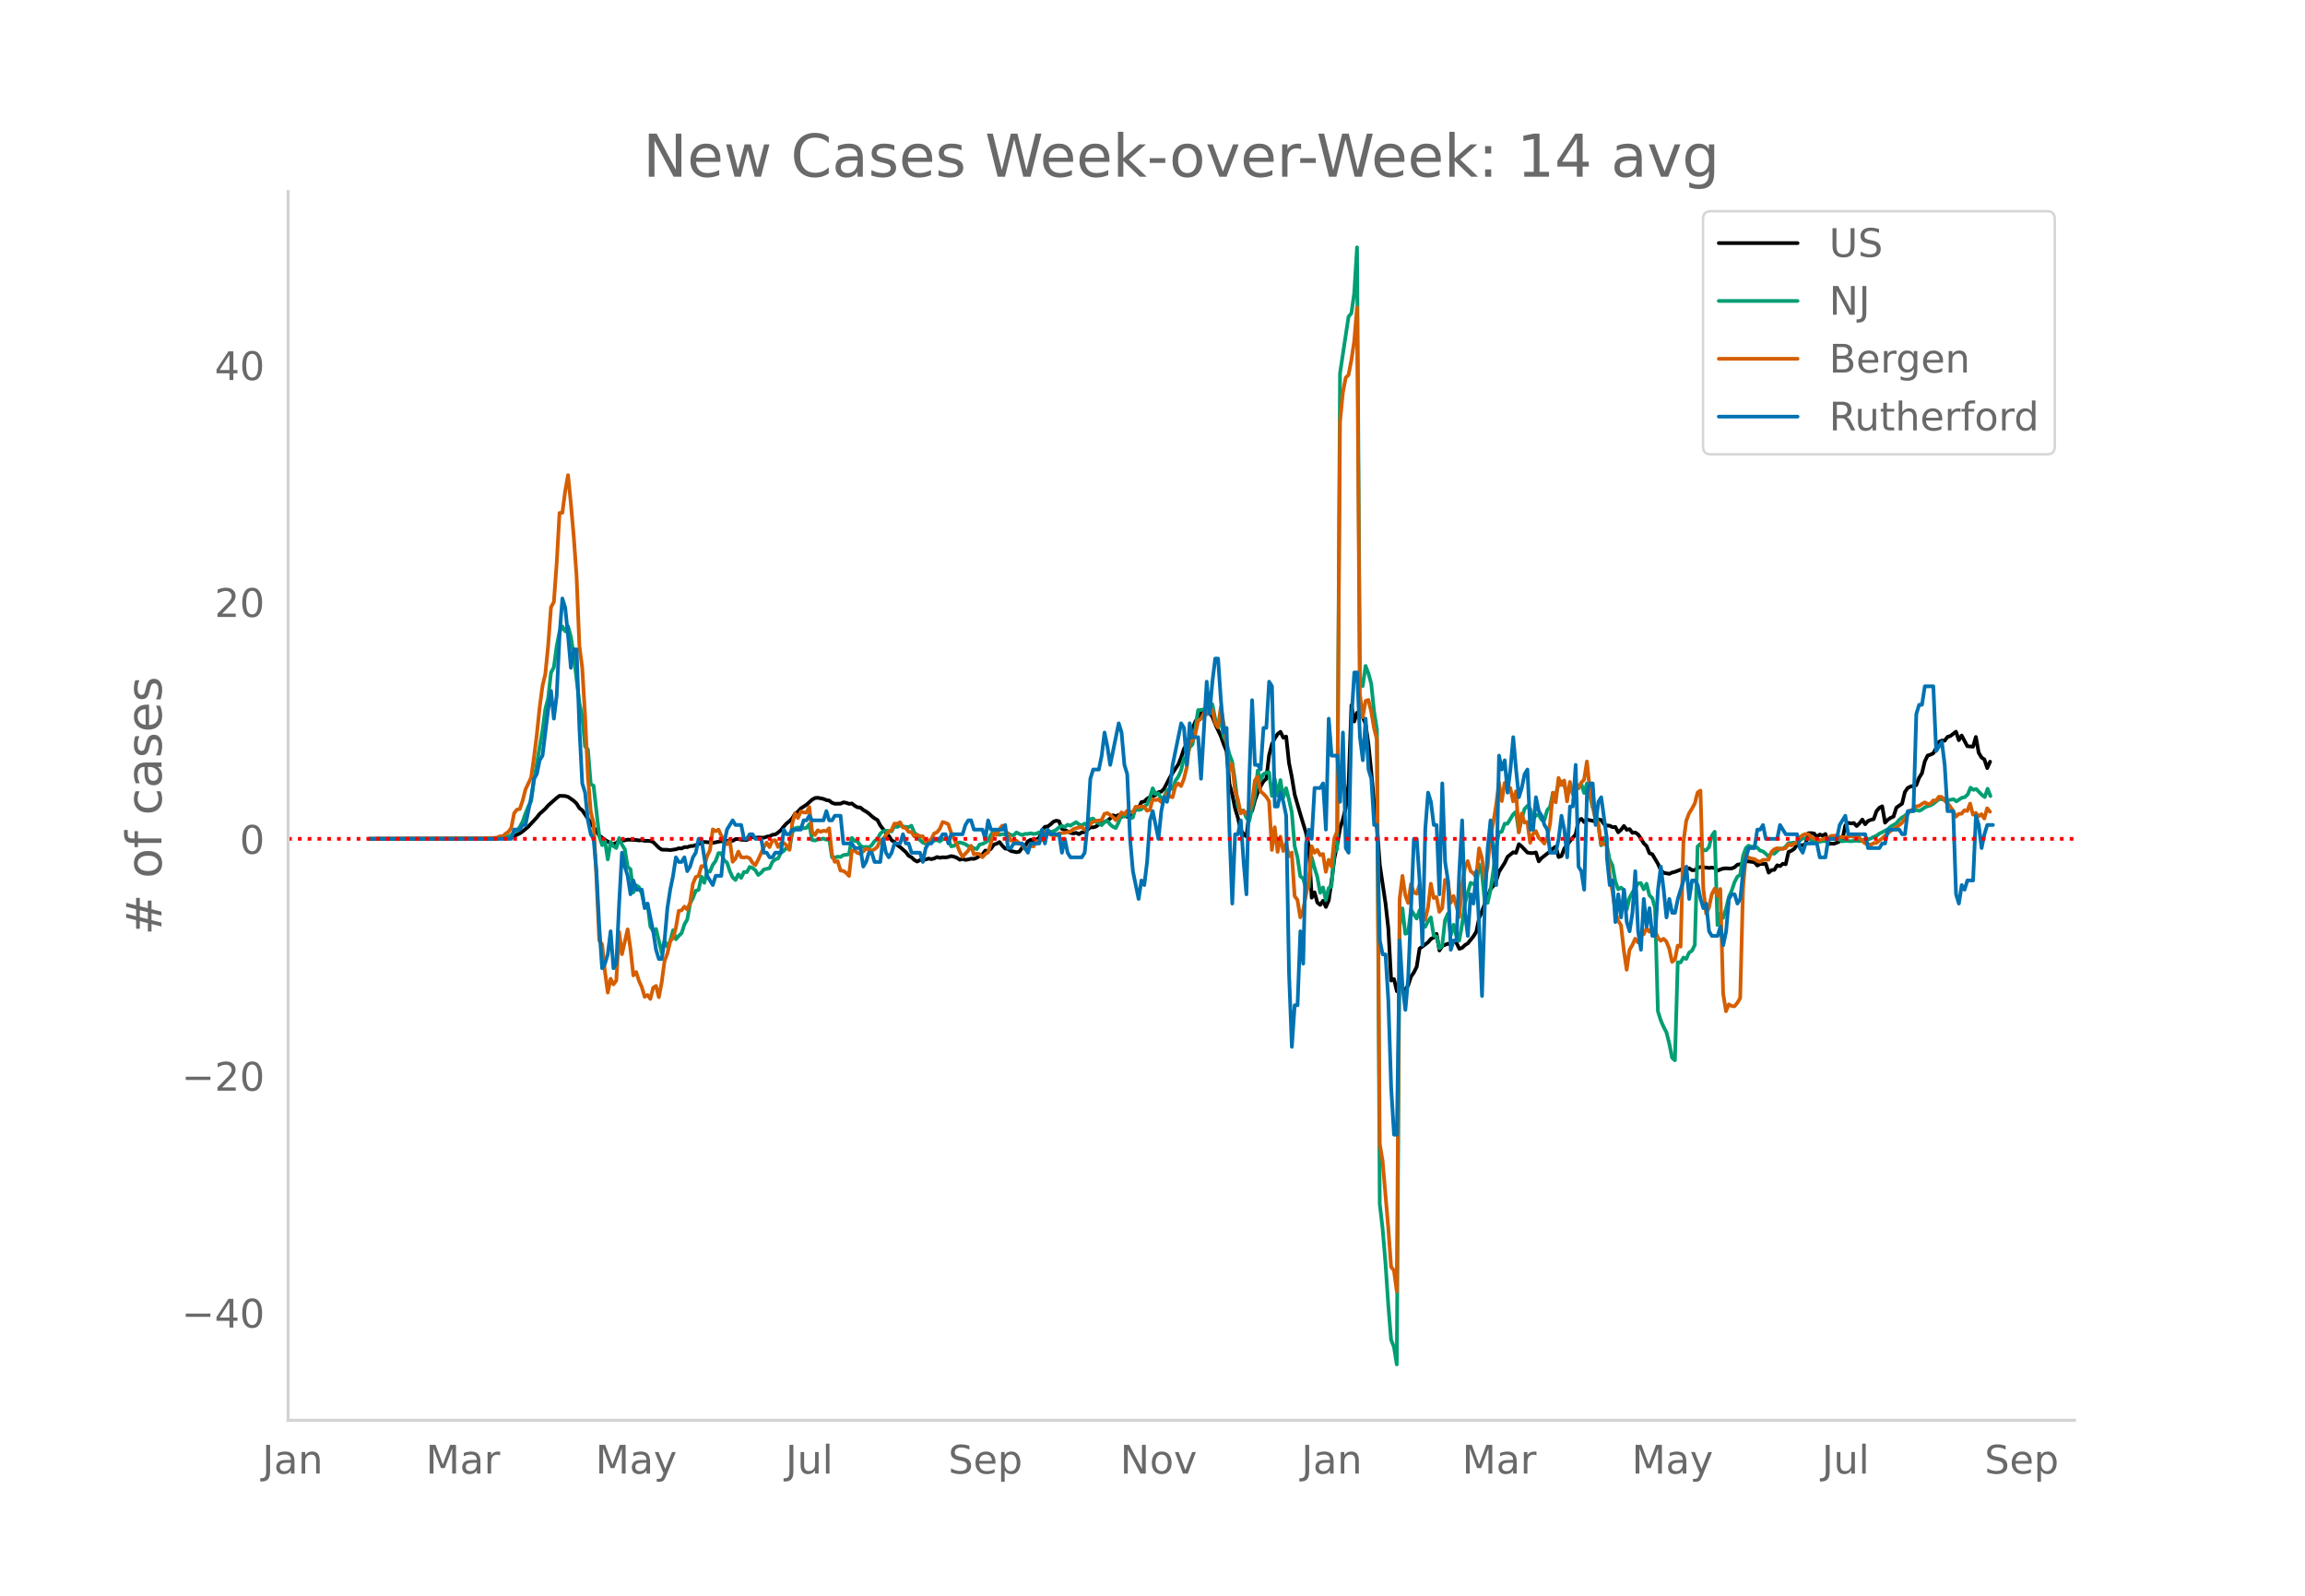 <svg height="864" viewBox="0 0 936 648" width="1248" xmlns="http://www.w3.org/2000/svg" xmlns:xlink="http://www.w3.org/1999/xlink"><defs><style>*{stroke-linecap:butt;stroke-linejoin:round}</style></defs><g id="figure_1"><path d="M0 648h936V0H0z" style="fill:#fff" id="patch_1"/><g id="axes_1"><path d="M117 576.72h725.4V77.76H117z" style="fill:none" id="patch_2"/><path clip-path="url(#p359a716080)" d="m149.973 340.626 49.574-.113 5.765-.276 1.152-.116 1.153-.228 1.153-.374 2.306-1.121 1.153-.81 2.306-1.898 3.458-3.75 1.153-1.465 2.306-2.065 1.153-1.355 3.459-3.046 1.153-.857 2.305.086 1.153.335 2.306 1.599 1.153 1.105 1.153 1.876 1.153.885 6.917 10.268 2.306 1.75 2.306 1.372 1.152.295 1.153-.427 1.153-.983 1.153.014 1.153-.1 1.153-.291 3.459.17 1.153.17 1.152-.128 1.153.3 1.153-.025 1.153.089 1.153.423 2.306 2.32 1.153.756 2.305.073 1.153.113 2.306-.341 1.153-.39 1.153.074 1.153-.57 1.153.04 1.153-.416 1.152-.068 2.306-.743 1.153-.716 1.153-.169 2.306.172 1.153.178 3.458-.67 1.153.147 1.153-.337 2.306.037 1.153-.69 1.153-.054 1.153.317 2.305.091 1.153-.752 1.153-.504 1.153.415 1.153-.176 2.306.102 1.153-.438 1.153-.164 1.152-.602 1.153-.123 1.153-.793 1.153-.97 1.153-1.47 1.153-1.272 1.153-.887 1.153-1.207 1.153-1.874 1.153-.78 1.152-1.32 2.306-1.505 2.306-2.063 1.153-.658 1.153-.106 2.306.473 1.152.469 1.153.194 1.153.92 1.153.378 2.306-.037 1.153-.546 1.153.19 1.153.428 1.152-.147 1.153.934 1.153.626 1.153.083 1.153.994 1.153.63 1.153.846 1.153 1.048 1.153.887 1.152.668 1.153 2.209 2.306 2.997 1.153 1.24 1.153 1.764 1.153.747 1.153 1.222 1.153.826 2.305 2.016 1.153 1.514 1.153.602 1.153 1.102 1.153.62 1.153-.602 1.153-.041 1.153-.207 1.153-.367 1.152.25 1.153-.288 1.153-.57 1.153.305 1.153-.214 1.153.058 1.153-.188 1.153-.356 1.153.264 1.152.432 1.153.784 1.153-.334 1.153.404 1.153-.184 1.153-.318 1.153.083 1.153-.427 1.153-.78 1.153-.6 1.152-1.568 1.153.168 1.153-.923 1.153-1.673 1.153-.352 1.153-.667 1.153 1.487 1.153 1.157 1.153.149 1.152.829 2.306.502 1.153-.235 1.153-1.637 1.153-.566 1.153-1.97 1.153-.676 1.153.441 1.152-.53 1.153-.674 1.153-3.076 1.153-1.39 1.153-.146 1.153-.861 1.153-1.07 1.153-.423 1.153.251 1.153 3.069 1.152.415 2.306 1.2 1.153.243 1.153-.249 1.153.55 1.153-.732 1.153-.104 1.153-.908 1.152-1.054 1.153.032 1.153-.312 1.153-.919 1.153-.334 2.306-1.21 1.153-.811 1.153-1.31 1.152.417 1.153-.559 1.153.799 1.153-.737 1.153.689 1.153.02 1.153-.99 1.153-2.298 1.153-.22 1.153-2.47 1.152-.237 1.153-1.132 1.153-.687 1.153-.321 1.153-.473 1.153-1.191 1.153-.204 1.153-1.238 2.305-4.47 1.153-1.898 2.306-3.484 1.153-2.852 1.153-3.511 1.153-1.796 1.153-2.801 1.153-3.57 1.152-2.875 2.306-3.563 2.306-.74 1.153.715 1.153 1.632 1.153 3.017 2.305 4.92 1.153 3.255 1.153 2.773 1.153 13.274 1.153 4.364 1.153 5.613 1.153 3.815 1.153 5.033 1.153 1.623 1.153.924 1.152-9.514 1.153-.855 1.153-4.333 1.153-3.16 1.153-2.492 1.153-2.016 1.153-1.071 1.153-9.63 1.153-4.414 1.152-2.339 1.153-1.776 1.153-.872 1.153 2.4 1.153-.474 1.153 10.704 1.153 5.742 1.153 7.11 2.305 7.99 2.306 7.6 1.153 5.41 1.153 20.873 1.153-2.212 1.153 4.2 1.153.928 1.153-1.67 1.153 2.504 1.152-2.62 1.153-7.917 1.153-9.25 1.153-5.653 1.153-6.51 1.153-3.715 1.153-4.614 1.153-9.788 1.153-31.798 1.152 6.557 1.153-3.594 1.153 1.361 1.153.464 1.153 2.913 1.153 8.198 1.153 11.226 1.153 13.029 1.153 9.2 1.152 15.491 2.306 15.479 1.153 10.294 1.153 21.125 1.153-.567 1.153 4.913 1.153-4.287 1.153 3.272 1.153.323 1.152-1.728 1.153-3.556 1.153-1.634 1.153-2.336 1.153-7.376 2.306-1.664 1.153-.89 1.153-1.379 1.152-.568 1.153-1.455 1.153 6.732 1.153-1.825 2.306-.924 1.153.306 1.153-1.446 1.153.797 1.152 2.406 1.153-.37 1.153-1.127 1.153-.7 2.306-2.87 1.153-1.875 1.153-5.555 1.153-2.746 1.153-3.061 1.152-2.73 1.153-3.16 1.153-1.386 1.153-2.013 1.153-3.657 2.306-3.644 1.153-2.434 2.305-1.867 1.153.235 1.153-3.52 1.153.955 2.306 2.453 1.153.192 1.153-.002 1.153-.23 1.152 3.62 1.153-1.351 3.459-2.73 1.153-1.147 1.153-.737 1.153 4.214 1.153-.414 1.152-3.076 1.153-1.418 1.153-1.612 2.306-2.69 1.153-5.587 1.153-.717 1.153 1.33 1.153-1.047 3.458.806 1.153-.87 1.153.26 1.153 1.655 1.153.564 1.153.092 1.153.592 1.153-.087 1.152 2.165 1.153-1.032 1.153-1.531 1.153 1.553 1.153-.28 1.153 1.498 1.153-.116 1.153.788 1.153 1.678 1.152 1.927 1.153 1.122 1.153 2.885 1.153.422 2.306 3.896 1.153 2.564 1.153 1.082 2.306.412 1.152-.542 1.153-.274 3.459-1.341 1.153.255 1.153-.371 1.153.804 1.153-.053 1.152-.998 1.153-.234 2.306.226 1.153.13 1.153-.114 1.153.174 1.153 1.042 1.153-.497 1.152-.357 1.153-.111 1.153.099 1.153-.038 1.153-.496 1.153-1.027 1.153-.198 1.153-.4 1.153-.773 1.153.05 2.305.337 1.153 1.338 1.153-.619 2.306-.074 1.153 3.565 1.153-1.008 1.153-.133 1.152-1.834 1.153.351 1.153-.964 1.153.188 1.153-5.004 1.153-.48 1.153-.769 1.153-1.653 1.153.214 1.152-.029 1.153-.488 1.153-4.385 1.153-.043 1.153.15 1.153 1.384 1.153-.97 1.153.437 1.153-.646 1.153 4.036 1.152-.144 1.153.063 1.153-.422 1.153-.553 1.153-.858 1.153-5.64 1.153-1.004 1.153.22 1.153-.164 1.152 1.223 1.153-1.095 1.153-1.53 1.153 1.908 1.153-1.322 1.153-.477 1.153-.272 1.153-3.254 1.153-1.354 1.152-.617 1.153 6.645 1.153-1.195 1.153-.783 1.153-.487 1.153-3.638 2.306-1.599 1.153-4.732 1.152-1.668 1.153-.564 2.306-.554 1.153-3.015 1.153-1.814 1.153-4.816 1.153-2.378 1.153-.359 1.153-.583 1.152-2.019 1.153-2.55 1.153-.591 1.153.084 1.153-1.553 1.153-.343 2.306-1.778 1.153 3.447 1.152-1.89 2.306 4.356 2.306.18 1.153-3.948 1.153 6.415 1.153 1.92 1.153.8 1.152 3.503 1.153-2.594h0" style="fill:none;stroke:#000;stroke-linecap:round;stroke-width:1.5" id="line2d_1"/><path clip-path="url(#p359a716080)" d="m149.973 340.624 50.727-.104 3.459-.251 2.305-.623 1.153-.58 1.153-1.165 1.153-.533 1.153-1.605 1.153-2.14 1.153-3.275 1.153-2.843 1.153-2.17 1.152-8.358 3.46-20.368 1.152-8.69 1.153-4.414 1.153-10.37 1.153-2.161 1.153-8.571 1.153-5.86 1.152-2.181 1.153 2 1.153-2.04 1.153 4.279 1.153 7.391 2.306 19.56 1.153 5.283 1.153 12.264 1.152 1.219 1.153 14.105 1.153.635 2.306 20.526 1.153 3.624 1.153-1.686 1.153 7.445 1.153-7 1.152 1.616 1.153.77 1.153-4.023 1.153 2.646 1.153 1.95 1.153 7.066 1.153.986 1.153 9.41 1.153-2.87 1.153.735 1.152 2.592 1.153 5.4 1.153-1.22 1.153 9.218 1.153 1.856 1.153-.866 2.306 9.607 1.153-4.807 1.152 2.37 1.153-2.281 1.153-4.39 1.153 3.67 1.153-1.365 1.153-1.106 1.153-3.547 1.153-2.011 1.153-6.498 1.152-2.212 1.153-2.96 1.153-.374 1.153-5.357 1.153 2.533 1.153-4.734 1.153.162 1.153-2.765 1.153-1.547 1.153-3.195 1.152.043 1.153 2.927 1.153.855 1.153 3.52 1.153 2.53 1.153 1.04 1.153-2.29 1.153 1.435 1.153-2.425 1.152.1 1.153-2.123 1.153.41 1.153.928 1.153 1.915 1.153-.843 1.153-1.37 2.306-.53 1.152-2.548 1.153-1.021 1.153-.402 1.153-2.313 1.153-.74 1.153-1.252 1.153.564 1.153-6.753 1.153-1.767 1.153-.26 1.152.016 1.153.279 1.153-.202 1.153-1.454 1.153 6.428 1.153.167 1.153-.406 1.153-.109 1.153-.263 1.152.48 1.153-.426 1.153 7.554 1.153.105 1.153-.345 1.153.12 1.153-.766 2.306-.328 1.152-6.653 1.153 1.184 1.153.27 1.153 1.664 1.153.63 1.153-.108 1.153.178 1.153-.844 1.153-1.686 1.152-.812 1.153-2.19 1.153-.982 1.153-.247 2.306.298 1.153-2.089 1.153.294 1.153-.72 1.153.546 2.305.244 1.153-.585 1.153 2.855 1.153.97 1.153 1.985 1.153 1.064 1.153.394 1.153-.089 1.152-1.238 1.153.085 1.153-.208 1.153.568 1.153-.924 1.153-.054 1.153.15 1.153 2.808 1.153-.193 1.152-.975 1.153-.433 1.153.314 1.153.452 1.153.762 1.153.29 1.153.55 1.153.347 1.153-1.833 1.153-.27 1.152-.546 1.153-.781 1.153-2.425 1.153-1.435 1.153 1.063 1.153.445 1.153-.27 1.153.092 1.153-.402 1.152.623 1.153.166 1.153-1.176 1.153.607 1.153.472 1.153-.506 1.153.042 1.153-.286 1.153.302 1.152-.14 1.153-.526 1.153-.29 1.153-.166 1.153.012 1.153.197 1.153-.14 1.153-.638 1.153-1.001 1.153-.639 1.152.5 1.153-.925 1.153.367 2.306-1.407 1.153.881 1.153.41 1.153-.707 1.153.839 1.152-2.665 1.153-.248 1.153 1.44 1.153.463 1.153.809 1.153-1.273 1.153-.503 1.153 1.459 1.153.955 1.152.491 1.153-2.305 1.153-2.982 1.153.669 1.153-1.122 1.153 1.907 1.153-.425 1.153-4.092 1.153 1.048 1.153-.255 1.152-1.16 1.153-.813 1.153-2.765 1.153-3.814 1.153 2.382 1.153-.348 1.153 2.209 1.153-.685 1.153-2.638 1.152-.854 1.153.193 1.153-3.342 1.153-1.609 1.153-2.576 1.153-5.005 1.153.07 1.153-4.417 1.153-1.18 1.152-6.563 1.153-7.391 1.153-.035 1.153-.279 1.153-.835 1.153-1.075 1.153-.17 1.153 5.89 1.153 3.249 1.152-2.6 1.153 6.591 1.153 2.387 1.153 4.792 1.153 2.967 1.153 7.805 1.153 10.265 1.153 2.135 1.153-.317 1.153 2.881 1.152 1.431 1.153-5.179 1.153-4.664 1.153-10.68 1.153 3.826 1.153-2.402 1.153-.6 1.153-.139 1.153 9.6 1.152-6.896 1.153 6.757 1.153-6.289 1.153 7.12 1.153-3.844 1.153 4.583 1.153 5.114 1.153 13.811 1.153 4.526 1.152 7.735 1.153.901 1.153 4.07 1.153-.473 1.153-12.288 1.153 4.286 1.153 3.786 1.153 6.429 1.153-2.182 1.153 5.14 1.152-4.861 1.153-.754 1.153-13.774 1.153-1.272 1.153-193.292 3.459-22.936 1.153-1.376 1.152-8.092 1.153-18.685 1.153 175.318 1.153 2.831 1.153-8.188 1.153 3.013 1.153 4.243 1.153 11.31 1.153 7.194 1.152 192.738 1.153 9.925 1.153 13.82 1.153 17.122 1.153 14.253 1.153 2.904 1.153 7.117 1.153-178.091 1.153-7.067 1.153 10.27 1.152-.33 1.153-9.445 2.306 3.62 1.153-3.31 1.153 6.447 1.153.232 1.153-2.27 1.153-1.574 1.152 7.399 1.153.356 1.153 4.811 1.153-1.075 1.153-10.397 1.153-2.587 1.153 8.826 1.153-4.336 1.153 4.564 1.152 1.888 1.153-6.506 1.153-8.656 2.306-8.312 1.153.445 1.153.7 1.153-8.56 1.153 3.49 1.153 11.796 1.152.263 1.153-5.101 1.153-7.775 1.153-9.758 1.153-6.01 1.153-.29 1.153-3.226 1.153.008 2.305-3.795 1.153-1.032 1.153 8.099 1.153-5.075 1.153-4.158 1.153-1.245 1.153 1.18 1.153 4.3 1.153-1.667 1.152-.297 1.153 2.088 1.153.14 1.153-4.023 1.153-1.342 1.153-5.628 1.153.782 1.153-4.502 1.153-.964 1.152 1.16 1.153 4.445 1.153-2.665 1.153 1.5 1.153-1.844 1.153.174 1.153-1.853 1.153 3.733 1.153-3.891 2.305 9.704 1.153 2.444 1.153 4.328 1.153 8.691 1.153-3.052 1.153 2.894 1.153 5.967 1.153 2.333 1.153 6.501 1.152 3.191 1.153-.665 1.153.967 1.153 8.037 1.153-4.865 1.153-2.104 2.306-3.725 1.153-.178 1.152 2.557 1.153-2.275 1.153 4.684 1.153 1.133 1.153 4.027 1.153 41.9 1.153 3.7 1.153 2.654 1.153 2.212 1.153 4.506 1.152 5.868 1.153.998 1.153-39.765 1.153.02 1.153-1.958 1.153.553 1.153-2.54 1.153-.774 1.153-2.305 1.152-40.059 1.153-1.052 1.153 2.626 1.153-.004 1.153-1.288 1.153-4.602 1.153-1.648 1.153 37.873 1.153-4.656 1.152 1.779 1.153-3.729 1.153-4.715 1.153-2.595 1.153-3.446 1.153-2.263 1.153-.723 1.153-7.712 1.153-3.164 1.153-.998 1.152.46 1.153-.058 1.153.39 1.153 1.22 1.153.309 1.153.951 1.153 1.168 1.153-1.435 1.153.267 2.305-2.127 1.153.155 1.153-.882 1.153-1.42 1.153-.054 1.153-.205 1.153.279 1.153-1.103 1.152-.855 1.153-.034 1.153.135 1.153.557 1.153.1 1.153.391 1.153.213 1.153-.286 1.153.104 1.153-.394 1.152-.534 2.306.035 1.153.24 1.153.665 1.153-.194 2.306.143 2.305-.208 1.153.197 2.306-.704 1.153-.02 1.153-.355 1.153-.638 1.153-.476 1.153-.84 3.458-1.775 1.153-1.102 2.306-1.319 1.153-1.408 1.153-.951 1.153-.724L774.84 330l1.153-.74 1.153.013 1.153-.31 1.153.282 1.153-.645 1.153-.836 1.153-.44 1.153-.322 1.153-.723 2.305-1.872 1.153.201 1.153-.344 1.153.727 2.306-.457 1.153.875 2.305-1.497 1.153-.22 1.153-1.115 1.153-2.722 1.153.877 1.153-.332 2.306 2.39 1.153.855 1.152-3.361 1.153 2.95h0" style="fill:none;stroke:#009e73;stroke-linecap:round;stroke-width:1.5" id="line2d_2"/><path clip-path="url(#p359a716080)" d="m149.973 340.624 44.963-.11 5.764-.295 1.153-.11 1.153-.516h1.153l1.153-1.032 1.152-.774 1.153-1.622 1.153-5.933 1.153-1.474 1.153-.221 1.153-3.427 1.153-4.496 2.306-4.902 1.152-8.18 1.153-9.25 1.153-11.02 1.153-8.696 1.153-4.902 1.153-11.571 1.153-15.552 1.153-2.063 1.153-15.736 1.153-20.453 1.152-.074 1.153-8.807 1.153-6.45 1.153 11.535 1.153 13.23 1.153 16.067 1.153 28.487 1.153 8.881 1.153 19.458 1.152 24.765 1.153 14.225 1.153 4.643 1.153 22.074 1.153 25.612 1.153 1.548 1.153 10.982 1.153 8.587 1.153-5.602 1.152 2.285 1.153-1.548 1.153-19.716 1.153 8.992 2.306-10.06 1.153 7.96 1.153 10.724 1.153-1.364 1.153 3.575 1.152 2.58 1.153 3.906 1.153-.737 1.153 1.584 1.153-4.532 1.153-.738 1.153 4.57 1.153-6.007 1.153-8.66 1.152-3.059 1.153-4.938 1.153-1.474 1.153-4.017 1.153-6.891 1.153-.221 1.153-1.511 1.153 1.142 1.153-2.653 1.152-7.739 1.153-2.764 1.153-.479 1.153-3.943 1.153.11 1.153-4.2 1.153-2.396 1.153-8.44 1.153.738 1.153-.627 2.305 4.828 1.153 1.142 1.153-1.695 1.153 8.771 1.153-1.29 1.153-2.837 1.153 2.284 1.153.11 1.152-.183 1.153.479 1.153 1.842 1.153.958 1.153-2.21 2.306-5.123 1.153-1.806 1.153 1.843 1.152-2.654 1.153-.147 1.153 2.727 1.153-1.548 1.153-.037 1.153.922 1.153 1.842 1.153-10.76 1.153-4.054 1.153 1.88 1.152-2.654 1.153.368 1.153.074 1.153-2.248 1.153 10.135 1.153 1.216 1.153-1.917 1.153.627 1.153-.442 1.152.22 1.153-1.215 1.153 10.65 1.153 2.985 1.153-.295 1.153 3.833 1.153.147 1.153.774 1.153 1.253 1.152-10.282 1.153.037 1.153.958 1.153.258 1.153-.921 1.153-1.069 1.153.295 1.153.442 1.153-.553 1.152-.995 1.153-2.653 1.153-.368 1.153-1.77 1.153-1.473 1.153-.516 1.153-2.617 1.153.037 1.153-.59 1.153 2.1 1.152.222 1.153 1.548 1.153.074 1.153 1.768 1.153-.663 1.153.627h1.153l1.153 2.248 1.153-.222 1.152-.884 1.153-2.285 1.153-.479 1.153-1.437 1.153-2.727 1.153.331 1.153.59 1.153 3.538 2.305 4.606 1.153 2.985 1.153 2.064 2.306-2.506 1.153-1.953 1.153 3.464 1.153-.258 1.153.184 1.153 1.253 1.152-1.29 1.153-.7 2.306-7.628 1.153.553 1.153-2.248 1.153-1.511 1.153 1.99 1.153 1.327 1.152 2.763 1.153-.147 1.153.184 1.153 1.069 1.153.59 1.153 1.695 1.153-.553 1.153-.737 1.153.258 1.152-2.174 1.153.147 1.153-.553 1.153-3.206 1.153.332 1.153.663 1.153.295 1.153.037 1.153-.81 2.305-.259 2.306-.516 1.153-.958 1.153-.405 2.306-.516 1.153 1.142 1.153-.774 1.152-1.584 1.153-.848 1.153-.405 2.306-.295 1.153-2.543 1.153-.295 1.153.737 1.153.922 1.152 1.216 1.153-1.253 1.153-1.917 1.153.774 1.153-1.437 1.153.442 1.153.185 1.153-2.285 1.153.147 1.153-.22 1.152.073 1.153 1.658 1.153-.368 1.153-4.386 1.153.442 1.153-.294 1.153 1.068 1.153-1.105 1.153-2.432 1.152 1.253 1.153.331 1.153-4.496 1.153-1.105 1.153 1.068 1.153-2.91 1.153-4.755 1.153-10.024 1.153-.663 1.152-2.616 1.153-5.565 1.153-.737 1.153-2.285 1.153.48 1.153-2.433 1.153.553 1.153 5.343 1.153 1.77 1.152-8.219 2.306 13.71 1.153 12.123 1.153-2.506 1.153 10.54 1.153 3.538 1.153 5.749 1.153-1.106 1.153 1.511 1.152-1.842 1.153-2.875 1.153-9.065 1.153-1.511 1.153 5.97 1.153.958 1.153 1.216 1.153 1.843 1.153 19.752 1.152-9.213 1.153 9.987 1.153-6.191 1.153 5.823 1.153-3.022 1.153 5.196 1.153-1.511 1.153 17.652 1.153 1.585 1.152 7.038 1.153-2.985 2.306-12.05 1.153-13.783 1.153 2.617 1.153-1.18 1.153 2.138 1.153-.48 1.153 7.26 1.152-4.9 1.153 2.763 1.153-11.535 1.153-2.763 1.153-166.313 1.153-11.83 1.153-6.044 1.153-1.179 1.153-5.97 1.152-7.665 1.153-13.746 1.153 156.916 1.153 9.508 1.153-6.634 1.153-.405 1.153 4.754 1.153 6.707 1.153 4.606 1.152 164.213 1.153 6.891 2.306 27.123 1.153 15.92 1.153 1.437 1.153 8.44 1.153-159.164 1.153-9.471 1.153 7.886 1.152 3.096 1.153-7.629 1.153 3.354 1.153.516 1.153-3.612 1.153 10.65 1.153 3.538 1.153-4.975 1.153-9.655 1.152 5.786 1.153-.369 1.153 6.007 1.153-1.474 1.153-11.534 1.153.59 1.153 8.733 1.153-2.727 1.153 4.017 1.152 4.459 1.153-12.825 1.153-7.112 1.153-2.727 1.153 4.017 1.153.958 1.153 1.437 1.153-11.608 1.153 3.98 1.153 8.292 1.152-4.68 1.153-12.604 1.153-5.38 1.153-7.113 1.153-9.213 1.153 7.518 1.153-7.334 1.153 2.506 1.153-.479 1.152 5.454 1.153-4.127 1.153 16.73 1.153-7.701 1.153 3.722 1.153-.258 1.153 8.439 1.153-3.575 1.153-1.179 1.152 2.727 1.153.995 1.153 1.364 1.153-2.47 1.153-5.527 1.153-12.677 1.153 3.906 1.153-9.913 1.153 2.911 1.152-1.843 1.153 8.44 1.153-7.85 1.153 4.901 1.153-4.496 1.153 2.138 1.153-2.285 1.153-1.18 1.153-7.406 1.153 11.313 1.152 6.78 1.153 5.344 1.153 2.248 1.153 7.924 1.153-.111 1.153.553 1.153 12.05 1.153 6.707 1.153 8.108 1.152 3.722 1.153 1.842 1.153 10.172 1.153 7.923 1.153-8.07 1.153-1.954 1.153-2.58 1.153 1.511 1.153-3.5 1.152.184 1.153-2.396 1.153 1.364 1.153-1.548 1.153 1.069 1.153 2.874 1.153 1.29 1.153-.81 1.153 1.105 1.153 2.911 1.152 5.344 1.153-.922 1.153-5.675 1.153.442 1.153-42.6 1.153-8.476 1.153-3.096 1.153-1.843 1.153-2.137 1.152-4.46 1.153-.773 1.153 39.579 1.153 10.355 1.153-2.395 1.153-5.49 1.153-2.212 1.153 2.838 1.153-2.727 1.152 42.49 1.153 7.15 1.153-2.802 1.153.7 1.153.111 1.153-1.4 1.153-1.953 1.153-44.554 1.153-13.451 1.153.995 1.152.368 1.153.184 1.153.774 1.153.369 1.153-.774 2.306-.11 1.153-3.096 1.153-1.106 1.152-.479 1.153.369 2.306-.332 1.153-1.585 1.153.443 2.306-1.364 1.153-1.843 1.152-.958 1.153-.479 1.153.11 1.153 1.033 1.153.663 2.306.737 2.306-.848 1.153.258 1.152-1.179 2.306-.11 1.153.516 2.306.184 2.306-.48 1.153.332 1.152-.258 1.153.553 1.153 1.327 1.153.995 1.153.147 1.153.48 1.153-.738 1.153-.073 2.305-1.843 3.46-3.059 2.305-1.363 2.306-1.917 1.153-1.621 1.152-2.064 1.153-1.4 1.153-.258 1.153-1.364 1.153-.11 1.153-.81 1.153-.664 1.153.59 1.153.036 1.153-1.437 1.152.11 1.153-1.584 1.153.074 1.153 1.474 1.153.958 1.153 1.474 1.153 1.695 1.153 2.396 1.153-1.106 1.152-.11 1.153-1.364 1.153.258 1.153-2.985 1.153 4.496 1.153-.737 1.153 1.437 1.153-.884 1.153 1.732 1.152-4.128 1.153 1.4h0" style="fill:none;stroke:#d55e00;stroke-linecap:round;stroke-width:1.5" id="line2d_3"/><path clip-path="url(#p359a716080)" d="M149.973 340.624h57.644l1.153-3.753h2.306l1.153-1.877h1.153l2.306-11.262 1.152-7.508 1.153-1.877 1.153-5.63 1.153-1.877 2.306-18.77 1.153-7.507 1.153 11.261 1.153-9.385 1.153-24.4 1.152-15.015 1.153 3.754 1.153 11.261 1.153 13.139 1.153-7.508h1.153l1.153 31.908 1.153 22.523 1.153 3.754 1.152 11.262 1.153 5.63 1.153 1.877 1.153 13.139 1.153 22.523 1.153 16.893 1.153-1.877 1.153-3.754 1.153-9.385 1.152 15.016 1.153-1.877 1.153-24.4 1.153-20.647 1.153 5.631 1.153 3.754 1.153 7.508 1.153-5.631 1.153 3.754h2.305l1.153 7.507 1.153-1.877 2.306 11.262 1.153 7.508 1.153 3.754h1.153l1.153-7.508 1.152-13.139 1.153-7.507 1.153-5.631 1.153-7.508 1.153 1.877h1.153l1.153-1.877 1.153 5.63 1.153-1.876 1.152-3.754 1.153-1.877 1.153-5.63h1.153l2.306 15.015 2.306 3.754 1.153-3.754h2.305l1.153-13.139 1.153-5.63 2.306-3.754 1.153 1.877h2.306l1.153 5.63h1.152l1.153-1.877h1.153l1.153 1.877h2.306l1.153 5.631h1.153l1.153 1.877h1.152l1.153-1.877h2.306l1.153-9.384 1.153 1.876h1.153l1.153-1.876h3.458l1.153-3.754h1.153l1.153-1.877 1.153 1.877h4.612l1.152-3.754 1.153 3.754h1.153l1.153-1.877h2.306l1.153 11.261h3.458l1.153 1.877h2.306l1.153 7.508 1.153-1.877 1.153-3.754h1.153l1.153 3.754h2.305l1.153-9.385 1.153 5.631 1.153 1.877 1.153-1.877 1.153-3.754h2.306l1.153-3.754 1.152 3.754h1.153l1.153 3.754h3.459l1.153 3.754 1.153-5.63 1.153-1.878h1.152l1.153-1.877h2.306l1.153-1.877h1.153l1.153 3.754 1.153-3.754h4.611l1.153-3.753 1.153-1.877h1.153l1.153 3.754h3.459l1.152 3.753 1.153-7.507 1.153 3.754h4.612l1.153-1.877 1.153 9.384h1.152l1.153-1.877h3.459l2.306 3.754 1.153-3.754h3.458l1.153-5.63 1.153 5.63 1.153-5.63 1.153 1.876h3.459l1.153 7.508 1.152-5.63 1.153 5.63 1.153 1.877h4.612l1.153-1.877 1.153-11.261 1.152-18.77 1.153-3.754h2.306l1.153-5.63 1.153-9.385 1.153 5.63 1.153 7.508 3.458-16.892 1.153 3.754 1.153 13.138 1.153 3.754 1.153 26.277 1.153 13.139 2.306 11.262 1.153-7.508 1.152 1.877 1.153-9.385 1.153-16.892 1.153-3.754 2.306 11.261 1.153-11.261 1.153-5.631 1.153 1.877 1.152-5.63 1.153-9.386 3.459-16.892 1.153 1.877 1.153 15.015 1.153-16.892 1.153 5.63h2.305l1.153 16.893 2.306-39.415 1.153 13.138 1.153-13.138 1.153-9.385h1.153l1.152 16.892 1.153 13.139 1.153-1.877 1.153 41.293 1.153 30.03 1.153-28.154h1.153l1.153-5.63 1.153 16.892 1.153 13.139 1.152-46.924 1.153-31.908 1.153 26.277h1.153l1.153 1.877 1.153-16.892h1.153l1.153-18.77 1.153 1.878 1.152 48.8h1.153l1.153-5.63 1.153 3.753 1.153 5.63 1.153 63.816 1.153 30.031 1.153-16.892h1.153l1.152-30.03 1.153 13.138 1.153-48.8 1.153-5.631 1.153 3.753 1.153-20.646h2.306l1.153-1.877 1.153 18.77 1.152-45.047 1.153 15.016h2.306l1.153 18.769 1.153-28.154 1.153 46.923 1.153 1.877 1.153-54.43 1.152-18.77h1.153l1.153 26.277 1.153 9.385 1.153-16.893 1.153 20.646 1.153 3.754 1.153 18.77h1.153l1.152 46.923 1.153 5.63h1.153l1.153 18.77 1.153 35.662 1.153 18.77h1.153l1.153-78.832 1.153 18.77 1.153 9.384 1.152-13.139 2.306-56.308h1.153l1.153 16.893 1.153 26.277 1.153-46.923 1.153-15.016 1.153 3.754 1.152 9.385h1.153l1.153 28.154 1.153-45.047 1.153 31.908 1.153 7.508 1.153 28.154 1.153-3.754h1.153l1.152-28.154 1.153-20.646 1.153 37.538 1.153 9.385 1.153-16.892 1.153 3.753 1.153-13.138 1.153 22.523 1.153 28.154 1.153-37.539 1.152-22.523 1.153-11.261 2.306 26.277 1.153-52.554 1.153 5.63 1.153-3.753 1.153 13.138 1.153-9.385 1.152-13.138 1.153 13.138 1.153 11.262 1.153-3.754 1.153-5.63 1.153-1.878 1.153 24.4h1.153l1.153-13.138 1.152 5.63 1.153 1.878 1.153 3.754 1.153 1.877 1.153 9.384h2.306l1.153-5.63 1.153-9.385 1.152 5.63 1.153 11.262 1.153-20.646h1.153l1.153-16.893 1.153 41.293 1.153 1.877 1.153 7.508 1.153-39.416 1.153-3.754h1.152l1.153 16.893 1.153-9.385 1.153-1.877 2.306 16.892v7.508l1.153 11.262 1.153-1.877 1.153 16.892 1.152-11.261 1.153 9.384 1.153-11.261 1.153 13.138 1.153 3.754 1.153-7.508 1.153-16.892 1.153 24.4 1.153 7.508 1.152-20.646 1.153 11.261 1.153-7.508 1.153 11.262h1.153l1.153-18.77 1.153-9.384 1.153 9.385 1.153 11.261 1.153-7.507 1.152 5.63h1.153l1.153-5.63 2.306-7.508 1.153-5.631 1.153 13.139 1.153-7.508h1.153l1.152 1.877 1.153 5.63 1.153 3.754 1.153-1.877 1.153 11.262 1.153 1.877h2.306l1.153-3.754 1.152 7.508 1.153-5.63 1.153-13.14 1.153-1.876h1.153l1.153 3.753 1.153-1.876 1.153-11.262 1.153-5.63 1.153-3.755h2.305l1.153-7.507h1.153l1.153-1.877 1.153 5.63h4.611l1.153-5.63 2.306 3.753h4.612l1.153 5.631 1.152 1.877 1.153-3.754h4.612l1.153 5.631h2.306l1.153-7.508h3.458l1.153-5.63 2.306-3.754 1.153 7.507h6.917l1.153 5.631h4.612l1.152-1.877h1.153l1.153-5.63h4.612l1.153 1.876h1.153l1.152-9.384h2.306l1.153-39.416 1.153-3.754h1.153l1.153-7.507h3.459l1.152 26.277 2.306-3.754 1.153 9.384 1.153 18.77h2.306l1.153 33.785 1.153 3.753 1.152-7.507 1.153 1.877 1.153-3.754h2.306l1.153-26.277 1.153 3.754 1.153 9.384 1.153-5.63 1.152-3.754h2.306" style="fill:none;stroke:#0072b2;stroke-linecap:round;stroke-width:1.5" id="line2d_4"/><path clip-path="url(#p359a716080)" d="M117 340.624h725.4" style="fill:none;stroke:red;stroke-dasharray:1.5,2.475;stroke-dashoffset:0;stroke-width:1.5" id="line2d_5"/><path d="M117 576.72V77.76" style="fill:none;stroke:#d3d3d3;stroke-linecap:square;stroke-linejoin:miter;stroke-width:1.25" id="patch_3"/><path d="M117 576.72h725.4" style="fill:none;stroke:#d3d3d3;stroke-linecap:square;stroke-linejoin:miter;stroke-width:1.25" id="patch_4"/><g id="matplotlib.axis_1"><g id="xtick_1"><g style="fill:#696969" transform="matrix(.16 0 0 -.16 106.512 598.378)" id="text_1"><defs><path d="M9.813 72.906h9.859V5.078q0-13.187-5-19.14-5-5.954-16.094-5.954h-3.75v8.297h3.078q6.531 0 9.219 3.672Q9.813-4.39 9.813 5.078z" id="DejaVuSans-74"/><path d="M34.281 27.484q-10.89 0-15.093-2.484-4.204-2.484-4.204-8.5 0-4.781 3.157-7.594 3.156-2.797 8.562-2.797 7.485 0 12 5.297 4.516 5.297 4.516 14.078v2zm17.922 3.72V0H43.22v8.297Q40.14 3.328 35.547.953q-4.594-2.375-11.234-2.375-8.391 0-13.36 4.719Q6 8.016 6 15.922q0 9.219 6.172 13.906 6.187 4.688 18.437 4.688h12.61v.89q0 6.203-4.078 9.594-4.078 3.39-11.453 3.39-4.688 0-9.141-1.124-4.438-1.125-8.531-3.375v8.312q4.921 1.906 9.562 2.844 4.64.953 9.031.953 11.875 0 17.735-6.156 5.86-6.14 5.86-18.64z" id="DejaVuSans-97"/><path d="M54.89 33.016V0h-8.984v32.719q0 7.765-3.031 11.61-3.031 3.858-9.078 3.858-7.281 0-11.484-4.64-4.204-4.625-4.204-12.64V0H9.08v54.688h9.03v-8.5q3.235 4.937 7.594 7.374Q30.078 56 35.797 56q9.422 0 14.25-5.828 4.844-5.828 4.844-17.156z" id="DejaVuSans-110"/></defs><use xlink:href="#DejaVuSans-74"/><use x="29.492" xlink:href="#DejaVuSans-97"/><use x="90.771" xlink:href="#DejaVuSans-110"/></g></g><g id="xtick_2"><g style="fill:#696969" transform="matrix(.16 0 0 -.16 172.924 598.378)" id="text_2"><defs><path d="M9.813 72.906h14.703l18.593-49.61 18.703 49.61h14.704V0H66.89v64.016l-18.797-50h-9.907l-18.796 50V0H9.813z" id="DejaVuSans-77"/><path d="M41.11 46.297q-1.516.875-3.297 1.281Q36.03 48 33.89 48q-7.625 0-11.703-4.953-4.079-4.953-4.079-14.234V0H9.08v54.688h9.03v-8.5q2.844 4.984 7.375 7.39Q30.031 56 36.531 56q.922 0 2.047-.125 1.125-.11 2.484-.36z" id="DejaVuSans-114"/></defs><use xlink:href="#DejaVuSans-77"/><use x="86.279" xlink:href="#DejaVuSans-97"/><use x="147.559" xlink:href="#DejaVuSans-114"/></g></g><g id="xtick_3"><g style="fill:#696969" transform="matrix(.16 0 0 -.16 241.805 598.378)" id="text_3"><defs><path d="M32.172-5.078q-3.797-9.766-7.422-12.735-3.61-2.984-9.656-2.984H7.906v7.516h5.282q3.703 0 5.75 1.765Q21-9.766 23.483-3.219l1.61 4.094-22.11 53.813H12.5l17.094-42.766 17.093 42.766h9.516z" id="DejaVuSans-121"/></defs><use xlink:href="#DejaVuSans-77"/><use x="86.279" xlink:href="#DejaVuSans-97"/><use x="147.559" xlink:href="#DejaVuSans-121"/></g></g><g id="xtick_4"><g style="fill:#696969" transform="matrix(.16 0 0 -.16 319.019 598.378)" id="text_4"><defs><path d="M8.5 21.578v33.11h8.984V21.922q0-7.766 3.016-11.656 3.031-3.875 9.094-3.875 7.265 0 11.484 4.64 4.234 4.64 4.234 12.656v31h8.985V0h-8.984v8.406Q42.047 3.422 37.718 1q-4.313-2.422-10.032-2.422-9.421 0-14.312 5.86Q8.5 10.296 8.5 21.578zM31.11 56z" id="DejaVuSans-117"/><path d="M9.422 75.984h8.984V0H9.422z" id="DejaVuSans-108"/></defs><use xlink:href="#DejaVuSans-74"/><use x="29.492" xlink:href="#DejaVuSans-117"/><use x="92.871" xlink:href="#DejaVuSans-108"/></g></g><g id="xtick_5"><g style="fill:#696969" transform="matrix(.16 0 0 -.16 385.07 598.378)" id="text_5"><defs><path d="M53.516 70.516V60.89q-5.61 2.687-10.594 4-4.984 1.328-9.625 1.328-8.047 0-12.422-3.125t-4.375-8.89q0-4.845 2.906-7.313 2.907-2.453 11.016-3.97l5.953-1.218q11.031-2.11 16.281-7.406 5.25-5.297 5.25-14.172 0-10.61-7.11-16.078-7.093-5.469-20.812-5.469-5.172 0-11.015 1.172Q13.14.922 6.89 3.219v10.156q6-3.36 11.765-5.078 5.766-1.703 11.328-1.703 8.438 0 13.032 3.312 4.593 3.328 4.593 9.485 0 5.359-3.297 8.39-3.296 3.032-10.812 4.547L27.484 33.5q-11.03 2.188-15.968 6.875-4.922 4.688-4.922 13.047 0 9.672 6.812 15.234 6.813 5.563 18.766 5.563 5.14 0 10.453-.938 5.328-.922 10.89-2.765z" id="DejaVuSans-83"/><path d="M56.203 29.594v-4.39H14.891q.593-9.282 5.593-14.142 5-4.859 13.938-4.859 5.172 0 10.031 1.266 4.86 1.265 9.656 3.812v-8.5Q49.266.734 44.187-.344 39.11-1.422 33.892-1.422q-13.094 0-20.735 7.61-7.64 7.625-7.64 20.625 0 13.421 7.25 21.296Q20.016 56 32.328 56q11.031 0 17.453-7.11 6.422-7.093 6.422-19.296zm-8.984 2.64q-.094 7.36-4.125 11.75-4.032 4.407-10.672 4.407-7.516 0-12.031-4.25-4.516-4.25-5.203-11.97z" id="DejaVuSans-101"/><path d="M18.11 8.203v-29H9.077v75.484h9.031v-8.296q2.844 4.875 7.157 7.234Q29.594 56 35.594 56q9.968 0 16.187-7.906 6.235-7.907 6.235-20.797T51.78 6.484q-6.218-7.906-16.187-7.906-6 0-10.328 2.375-4.313 2.375-7.157 7.25zm30.578 19.094q0 9.906-4.079 15.547-4.078 5.64-11.203 5.64-7.14 0-11.218-5.64-4.079-5.64-4.079-15.547 0-9.906 4.078-15.547 4.079-5.64 11.22-5.64 7.124 0 11.202 5.64t4.078 15.547z" id="DejaVuSans-112"/></defs><use xlink:href="#DejaVuSans-83"/><use x="63.477" xlink:href="#DejaVuSans-101"/><use x="125" xlink:href="#DejaVuSans-112"/></g></g><g id="xtick_6"><g style="fill:#696969" transform="matrix(.16 0 0 -.16 454.862 598.378)" id="text_6"><defs><path d="M9.813 72.906h13.28l32.329-60.984v60.984h9.562V0h-13.28L19.39 60.984V0H9.813z" id="DejaVuSans-78"/><path d="M30.61 48.39q-7.22 0-11.422-5.64-4.204-5.64-4.204-15.453 0-9.813 4.172-15.453 4.188-5.64 11.453-5.64 7.188 0 11.375 5.655 4.203 5.672 4.203 15.438 0 9.719-4.203 15.406-4.187 5.688-11.375 5.688zm0 7.61q11.718 0 18.406-7.625 6.703-7.61 6.703-21.078 0-13.422-6.703-21.078-6.688-7.64-18.407-7.64-11.765 0-18.437 7.64-6.656 7.656-6.656 21.078 0 13.469 6.656 21.078Q18.844 56 30.609 56z" id="DejaVuSans-111"/><path d="M2.984 54.688H12.5L29.594 8.797l17.093 45.89h9.516L35.687 0H23.485z" id="DejaVuSans-118"/></defs><use xlink:href="#DejaVuSans-78"/><use x="74.805" xlink:href="#DejaVuSans-111"/><use x="135.986" xlink:href="#DejaVuSans-118"/></g></g><g id="xtick_7"><g style="fill:#696969" transform="matrix(.16 0 0 -.16 528.47 598.378)" id="text_7"><use xlink:href="#DejaVuSans-74"/><use x="29.492" xlink:href="#DejaVuSans-97"/><use x="90.771" xlink:href="#DejaVuSans-110"/></g></g><g id="xtick_8"><g style="fill:#696969" transform="matrix(.16 0 0 -.16 593.73 598.378)" id="text_8"><use xlink:href="#DejaVuSans-77"/><use x="86.279" xlink:href="#DejaVuSans-97"/><use x="147.559" xlink:href="#DejaVuSans-114"/></g></g><g id="xtick_9"><g style="fill:#696969" transform="matrix(.16 0 0 -.16 662.61 598.378)" id="text_9"><use xlink:href="#DejaVuSans-77"/><use x="86.279" xlink:href="#DejaVuSans-97"/><use x="147.559" xlink:href="#DejaVuSans-121"/></g></g><g id="xtick_10"><g style="fill:#696969" transform="matrix(.16 0 0 -.16 739.824 598.378)" id="text_10"><use xlink:href="#DejaVuSans-74"/><use x="29.492" xlink:href="#DejaVuSans-117"/><use x="92.871" xlink:href="#DejaVuSans-108"/></g></g><g id="xtick_11"><g style="fill:#696969" transform="matrix(.16 0 0 -.16 805.876 598.378)" id="text_11"><use xlink:href="#DejaVuSans-83"/><use x="63.477" xlink:href="#DejaVuSans-101"/><use x="125" xlink:href="#DejaVuSans-112"/></g></g></g><g id="matplotlib.axis_2"><g id="ytick_1"><g style="fill:#696969" transform="matrix(.16 0 0 -.16 73.733 539.083)" id="text_12"><defs><path d="M10.594 35.5h62.593v-8.297H10.594z" id="DejaVuSans-8722"/><path d="M37.797 64.313 12.89 25.39h24.906zm-2.594 8.593H47.61V25.391h10.407v-8.203H47.609V0h-9.812v17.188H4.89v9.515z" id="DejaVuSans-52"/><path d="M31.781 66.406q-7.61 0-11.453-7.5Q16.5 51.422 16.5 36.375q0-14.984 3.828-22.484 3.844-7.5 11.453-7.5 7.672 0 11.5 7.5 3.844 7.5 3.844 22.484 0 15.047-3.844 22.531-3.828 7.5-11.5 7.5zm0 7.813q12.266 0 18.735-9.703 6.468-9.688 6.468-28.141 0-18.406-6.468-28.11-6.47-9.687-18.735-9.687-12.25 0-18.718 9.688-6.47 9.703-6.47 28.109 0 18.453 6.47 28.14Q19.53 74.22 31.78 74.22z" id="DejaVuSans-48"/></defs><use xlink:href="#DejaVuSans-8722"/><use x="83.789" xlink:href="#DejaVuSans-52"/><use x="147.412" xlink:href="#DejaVuSans-48"/></g></g><g id="ytick_2"><g style="fill:#696969" transform="matrix(.16 0 0 -.16 73.733 442.893)" id="text_13"><defs><path d="M19.188 8.297h34.421V0H7.33v8.297q5.609 5.812 15.296 15.594 9.703 9.797 12.188 12.64 4.734 5.313 6.609 9 1.89 3.688 1.89 7.25 0 5.813-4.078 9.469-4.078 3.672-10.625 3.672-4.64 0-9.797-1.61-5.14-1.609-11-4.89v9.969Q13.767 71.78 18.938 73q5.188 1.219 9.485 1.219 11.328 0 18.062-5.672 6.735-5.656 6.735-15.125 0-4.5-1.688-8.531-1.672-4.016-6.125-9.485-1.218-1.422-7.765-8.187-6.532-6.766-18.453-18.922z" id="DejaVuSans-50"/></defs><use xlink:href="#DejaVuSans-8722"/><use x="83.789" xlink:href="#DejaVuSans-50"/><use x="147.412" xlink:href="#DejaVuSans-48"/></g></g><g id="ytick_3"><use xlink:href="#DejaVuSans-48" style="fill:#696969" transform="matrix(.16 0 0 -.16 97.32 346.703)" id="text_14"/></g><g id="ytick_4"><g style="fill:#696969" transform="matrix(.16 0 0 -.16 87.14 250.513)" id="text_15"><use xlink:href="#DejaVuSans-50"/><use x="63.623" xlink:href="#DejaVuSans-48"/></g></g><g id="ytick_5"><g style="fill:#696969" transform="matrix(.16 0 0 -.16 87.14 154.324)" id="text_16"><use xlink:href="#DejaVuSans-52"/><use x="63.623" xlink:href="#DejaVuSans-48"/></g></g><g style="fill:#696969" transform="matrix(0 -.2 -.2 0 65.573 379.813)" id="text_17"><defs><path d="M51.125 44H36.922l-4.11-16.313h14.313zm-7.328 27.781-5.078-20.265h14.265L58.11 71.78h7.813L60.89 51.516h15.234V44h-17.14l-4-16.313h15.53V20.22H53.079L48 0h-7.813l5.032 20.219H30.906L25.875 0h-7.86l5.079 20.219H7.719v7.468h17.187L29 44H13.281v7.516h17.625l4.985 20.265z" id="DejaVuSans-35"/><path d="M37.11 75.984V68.5h-8.594q-4.828 0-6.72-1.953-1.874-1.953-1.874-7.031v-4.828h14.797v-6.985H19.922V0H10.89v47.703H2.297v6.984h8.594V58.5q0 9.125 4.25 13.297 4.25 4.187 13.468 4.187z" id="DejaVuSans-102"/><path d="M48.781 52.594v-8.407q-3.812 2.11-7.64 3.157-3.828 1.047-7.735 1.047-8.75 0-13.593-5.547-4.829-5.532-4.829-15.547 0-10.016 4.829-15.563 4.843-5.53 13.593-5.53 3.907 0 7.735 1.046 3.828 1.047 7.64 3.156V2.094Q45.016.344 40.984-.531q-4.015-.89-8.562-.89-12.36 0-19.64 7.765-7.266 7.765-7.266 20.953 0 13.375 7.343 21.031Q20.22 56 33.016 56q4.14 0 8.093-.86 3.953-.843 7.672-2.546z" id="DejaVuSans-99"/><path d="M44.281 53.078v-8.5q-3.797 1.953-7.906 2.922-4.094.984-8.5.984-6.688 0-10.031-2.047-3.344-2.046-3.344-6.156 0-3.125 2.39-4.906 2.391-1.781 9.626-3.39l3.078-.688q9.562-2.047 13.593-5.781 4.032-3.735 4.032-10.422 0-7.625-6.032-12.078-6.03-4.438-16.578-4.438-4.39 0-9.156.86Q10.688.296 5.422 2v9.281q4.984-2.594 9.812-3.89 4.829-1.282 9.579-1.282 6.343 0 9.75 2.172 3.421 2.172 3.421 6.125 0 3.656-2.468 5.61-2.453 1.953-10.813 3.765l-3.125.735q-8.344 1.75-12.062 5.39-3.704 3.64-3.704 9.985 0 7.718 5.47 11.906Q16.75 56 26.811 56q4.97 0 9.36-.734 4.406-.72 8.11-2.188z" id="DejaVuSans-115"/></defs><use xlink:href="#DejaVuSans-35"/><use x="83.789" xlink:href="#DejaVuSans-32"/><use x="115.576" xlink:href="#DejaVuSans-111"/><use x="176.758" xlink:href="#DejaVuSans-102"/><use x="211.963" xlink:href="#DejaVuSans-32"/><use x="243.75" xlink:href="#DejaVuSans-99"/><use x="298.73" xlink:href="#DejaVuSans-97"/><use x="360.01" xlink:href="#DejaVuSans-115"/><use x="412.109" xlink:href="#DejaVuSans-101"/><use x="473.633" xlink:href="#DejaVuSans-115"/></g></g><g style="fill:#696969" transform="matrix(.24 0 0 -.24 261.11 71.76)" id="text_18"><defs><path d="M4.203 54.688h8.985l11.234-42.672 11.172 42.672h10.593l11.235-42.672 11.187 42.672h8.985L63.28 0H52.688L40.922 44.828 29.109 0H18.5z" id="DejaVuSans-119"/><path d="M64.406 67.281v-10.39q-4.984 4.64-10.625 6.922-5.64 2.296-11.984 2.296-12.5 0-19.14-7.64-6.641-7.64-6.641-22.094 0-14.406 6.64-22.047 6.64-7.64 19.14-7.64 6.345 0 11.985 2.296 5.64 2.297 10.625 6.938V5.609Q59.234 2.094 53.437.33q-5.78-1.75-12.218-1.75-16.563 0-26.094 10.124-9.516 10.14-9.516 27.672 0 17.578 9.516 27.703 9.531 10.14 26.094 10.14 6.531 0 12.312-1.734 5.797-1.734 10.875-5.203z" id="DejaVuSans-67"/><path d="M3.328 72.906h9.953L28.61 11.281l15.282 61.625h11.093l15.328-61.625 15.282 61.625h10.015L77.297 0H64.89L49.516 63.281 33.984 0H21.578z" id="DejaVuSans-87"/><path d="M9.078 75.984h9.031V31.11l26.813 23.578H56.39l-29-25.578L57.625 0H45.906L18.11 26.703V0H9.08z" id="DejaVuSans-107"/><path d="M4.89 31.39h26.313v-8H4.891z" id="DejaVuSans-45"/><path d="M11.719 12.406h10.297V0H11.719zm0 39.297h10.297v-12.39H11.719z" id="DejaVuSans-58"/><path d="M12.406 8.297h16.11v55.625l-17.532-3.516v8.985l17.438 3.515h9.86V8.296H54.39V0H12.406z" id="DejaVuSans-49"/><path d="M45.406 27.984q0 9.766-4.031 15.125-4.016 5.375-11.297 5.375-7.219 0-11.25-5.375-4.031-5.359-4.031-15.125 0-9.718 4.031-15.093t11.25-5.375q7.281 0 11.297 5.375 4.031 5.375 4.031 15.093zm8.985-21.203q0-13.953-6.203-20.765Q42-20.797 29.203-20.797q-4.734 0-8.937.703-4.203.703-8.157 2.172v8.735q3.954-2.141 7.813-3.157 3.86-1.031 7.86-1.031 8.843 0 13.234 4.61 4.39 4.609 4.39 13.937v4.453q-2.781-4.844-7.125-7.234Q33.938 0 27.875 0 17.828 0 11.672 7.656q-6.156 7.672-6.156 20.328 0 12.688 6.156 20.344Q17.828 56 27.875 56q6.063 0 10.406-2.39 4.344-2.391 7.125-7.22v8.297h8.985z" id="DejaVuSans-103"/></defs><use xlink:href="#DejaVuSans-78"/><use x="74.805" xlink:href="#DejaVuSans-101"/><use x="136.328" xlink:href="#DejaVuSans-119"/><use x="218.115" xlink:href="#DejaVuSans-32"/><use x="249.902" xlink:href="#DejaVuSans-67"/><use x="319.727" xlink:href="#DejaVuSans-97"/><use x="381.006" xlink:href="#DejaVuSans-115"/><use x="433.105" xlink:href="#DejaVuSans-101"/><use x="494.629" xlink:href="#DejaVuSans-115"/><use x="546.729" xlink:href="#DejaVuSans-32"/><use x="578.516" xlink:href="#DejaVuSans-87"/><use x="671.518" xlink:href="#DejaVuSans-101"/><use x="733.041" xlink:href="#DejaVuSans-101"/><use x="794.564" xlink:href="#DejaVuSans-107"/><use x="852.475" xlink:href="#DejaVuSans-45"/><use x="890.434" xlink:href="#DejaVuSans-111"/><use x="951.615" xlink:href="#DejaVuSans-118"/><use x="1010.795" xlink:href="#DejaVuSans-101"/><use x="1072.318" xlink:href="#DejaVuSans-114"/><use x="1107.057" xlink:href="#DejaVuSans-45"/><use x="1139.141" xlink:href="#DejaVuSans-87"/><use x="1232.143" xlink:href="#DejaVuSans-101"/><use x="1293.666" xlink:href="#DejaVuSans-101"/><use x="1355.189" xlink:href="#DejaVuSans-107"/><use x="1413.1" xlink:href="#DejaVuSans-58"/><use x="1446.791" xlink:href="#DejaVuSans-32"/><use x="1478.578" xlink:href="#DejaVuSans-49"/><use x="1542.201" xlink:href="#DejaVuSans-52"/><use x="1605.824" xlink:href="#DejaVuSans-32"/><use x="1637.611" xlink:href="#DejaVuSans-97"/><use x="1698.891" xlink:href="#DejaVuSans-118"/><use x="1758.07" xlink:href="#DejaVuSans-103"/></g><g id="legend_1"><path d="M694.75 184.5H831.2q3.2 0 3.2-3.2V88.96q0-3.2-3.2-3.2H694.75q-3.2 0-3.2 3.2v92.34q0 3.2 3.2 3.2z" style="fill:none;opacity:.8;stroke:#ccc;stroke-linejoin:miter" id="patch_5"/><path d="M697.95 98.718h32" style="fill:none;stroke:#000;stroke-linecap:round;stroke-width:1.5" id="line2d_6"/><g style="fill:#696969" transform="matrix(.16 0 0 -.16 742.75 104.317)" id="text_19"><defs><path d="M8.688 72.906h9.921V28.61q0-11.718 4.235-16.875 4.25-5.14 13.781-5.14 9.469 0 13.719 5.14 4.25 5.157 4.25 16.875v44.297H64.5V27.391q0-14.25-7.063-21.532-7.046-7.28-20.812-7.28-13.828 0-20.89 7.28-7.047 7.282-7.047 21.532z" id="DejaVuSans-85"/></defs><use xlink:href="#DejaVuSans-85"/><use x="73.193" xlink:href="#DejaVuSans-83"/></g><path d="M697.95 122.203h32" style="fill:none;stroke:#009e73;stroke-linecap:round;stroke-width:1.5" id="line2d_8"/><g style="fill:#696969" transform="matrix(.16 0 0 -.16 742.75 127.802)" id="text_20"><use xlink:href="#DejaVuSans-78"/><use x="74.805" xlink:href="#DejaVuSans-74"/></g><path d="M697.95 145.688h32" style="fill:none;stroke:#d55e00;stroke-linecap:round;stroke-width:1.5" id="line2d_10"/><g style="fill:#696969" transform="matrix(.16 0 0 -.16 742.75 151.287)" id="text_21"><defs><path d="M19.672 34.813V8.108H35.5q7.953 0 11.781 3.297 3.844 3.297 3.844 10.078 0 6.844-3.844 10.078-3.828 3.25-11.781 3.25zm0 29.984V42.828h14.61q7.218 0 10.75 2.703 3.546 2.719 3.546 8.282 0 5.515-3.547 8.25-3.531 2.734-10.75 2.734zm-9.86 8.11h25.204q11.28 0 17.375-4.688Q58.5 63.53 58.5 54.89q0-6.703-3.125-10.657-3.125-3.953-9.188-4.922 7.282-1.562 11.313-6.53 4.031-4.954 4.031-12.376 0-9.765-6.64-15.093Q48.25 0 35.984 0H9.812z" id="DejaVuSans-66"/></defs><use xlink:href="#DejaVuSans-66"/><use x="68.604" xlink:href="#DejaVuSans-101"/><use x="130.127" xlink:href="#DejaVuSans-114"/><use x="169.49" xlink:href="#DejaVuSans-103"/><use x="232.967" xlink:href="#DejaVuSans-101"/><use x="294.49" xlink:href="#DejaVuSans-110"/></g><path d="M697.95 169.173h32" style="fill:none;stroke:#0072b2;stroke-linecap:round;stroke-width:1.5" id="line2d_12"/><g style="fill:#696969" transform="matrix(.16 0 0 -.16 742.75 174.773)" id="text_22"><defs><path d="M44.39 34.188q3.172-1.079 6.172-4.594 3-3.516 6.032-9.672L66.609 0H56l-9.313 18.703q-3.624 7.328-7.015 9.719-3.39 2.39-9.25 2.39h-10.75V0h-9.86v72.906h22.266q12.5 0 18.656-5.234 6.157-5.219 6.157-15.766 0-6.89-3.203-11.437-3.204-4.532-9.297-6.282zM19.673 64.797V38.922h12.406q7.125 0 10.766 3.297 3.64 3.297 3.64 9.687 0 6.39-3.64 9.64-3.64 3.25-10.766 3.25z" id="DejaVuSans-82"/><path d="M18.313 70.219V54.688h18.5v-6.985h-18.5V18.016q0-6.688 1.828-8.594 1.828-1.906 7.453-1.906h9.218V0h-9.218q-10.407 0-14.36 3.875-3.953 3.89-3.953 14.14v29.688H2.687v6.984h6.594V70.22z" id="DejaVuSans-116"/><path d="M54.89 33.016V0h-8.984v32.719q0 7.765-3.031 11.61-3.031 3.858-9.078 3.858-7.281 0-11.484-4.64-4.204-4.625-4.204-12.64V0H9.08v75.984h9.03V46.188q3.235 4.937 7.594 7.374Q30.078 56 35.797 56q9.422 0 14.25-5.828 4.844-5.828 4.844-17.156z" id="DejaVuSans-104"/><path d="M45.406 46.39v29.594h8.985V0h-8.985v8.203Q42.578 3.328 38.25.953q-4.313-2.375-10.375-2.375-9.906 0-16.14 7.906-6.22 7.922-6.22 20.813 0 12.89 6.22 20.797Q17.968 56 27.874 56q6.063 0 10.375-2.375 4.328-2.36 7.156-7.234zm-30.61-19.093q0-9.906 4.079-15.547 4.078-5.64 11.203-5.64 7.125 0 11.219 5.64 4.11 5.64 4.11 15.547 0 9.906-4.11 15.547-4.094 5.64-11.219 5.64-7.125 0-11.203-5.64-4.078-5.64-4.078-15.547z" id="DejaVuSans-100"/></defs><use xlink:href="#DejaVuSans-82"/><use x="64.982" xlink:href="#DejaVuSans-117"/><use x="128.361" xlink:href="#DejaVuSans-116"/><use x="167.57" xlink:href="#DejaVuSans-104"/><use x="230.949" xlink:href="#DejaVuSans-101"/><use x="292.473" xlink:href="#DejaVuSans-114"/><use x="333.586" xlink:href="#DejaVuSans-102"/><use x="368.791" xlink:href="#DejaVuSans-111"/><use x="429.973" xlink:href="#DejaVuSans-114"/><use x="469.336" xlink:href="#DejaVuSans-100"/></g></g></g></g><defs><clipPath id="p359a716080"><path d="M117 77.76h725.4v498.96H117z"/></clipPath></defs></svg>